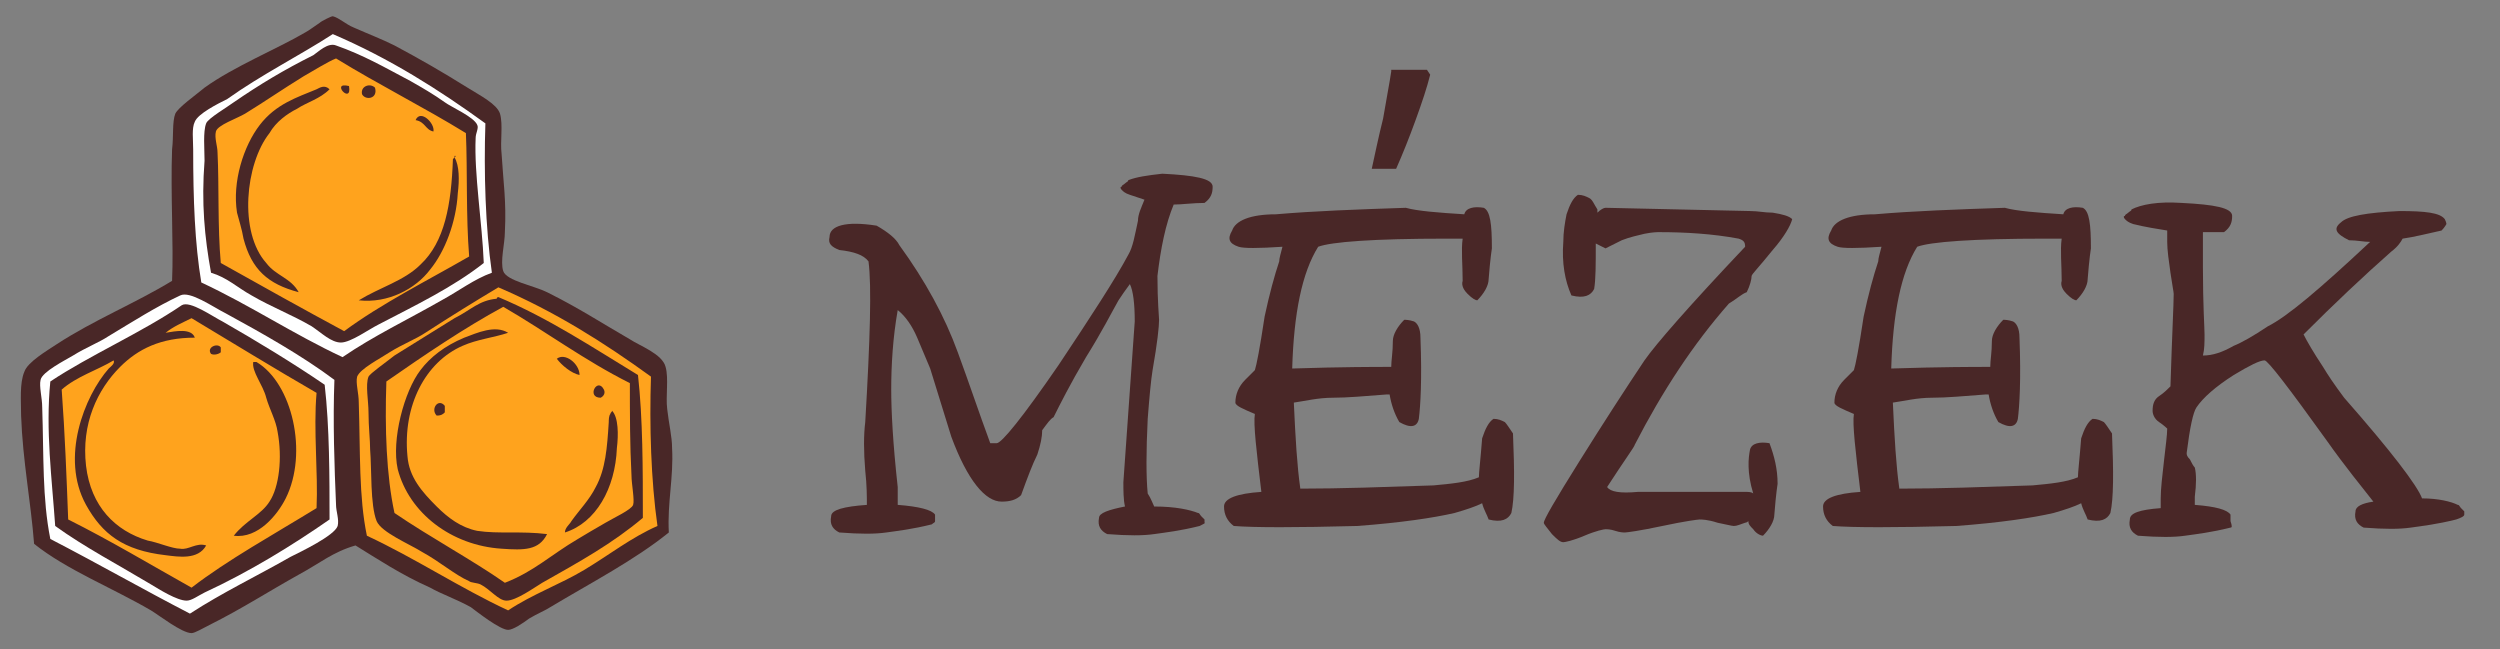 <?xml version="1.0" encoding="utf-8"?>
<!-- Generator: Adobe Illustrator 19.1.0, SVG Export Plug-In . SVG Version: 6.00 Build 0)  -->
<svg version="1.1" id="Layer_2" xmlns="http://www.w3.org/2000/svg" xmlns:xlink="http://www.w3.org/1999/xlink" x="0px" y="0px"
	 viewBox="0 0 154 40" enable-background="new 0 0 154 40" xml:space="preserve">
<rect x="0" y="0" width="154" height="40" fill="#808080" stroke="none"/>
<g>
	<path fill="#492727" d="M73.9,32.4c-1.2,0.3-2.1,0.4-2.8,0.5c-0.7,0.1-1.6,0.1-2.9,0c-0.4-0.2-0.6-0.5-0.5-1c0-0.3,0.6-0.5,1.6-0.7
		c-0.1-0.4-0.1-1-0.1-1.5l0.7-9.9c0-1.1-0.1-1.9-0.3-2.3c-0.3,0.4-0.5,0.7-0.7,1c-0.4,0.7-1,1.9-2,3.5c-1,1.7-1.6,2.9-2,3.7
		c-0.2,0.1-0.4,0.4-0.7,0.8c0,0.4-0.1,0.9-0.3,1.5c-0.3,0.6-0.6,1.4-1,2.5c-0.3,0.3-0.7,0.4-1.2,0.4c-1,0-2.1-1.3-3.1-4l-1.3-4.2
		l-0.8-1.9c-0.3-0.7-0.7-1.3-1.2-1.7c-0.3,1.7-0.4,3.4-0.4,4.9c0,1.3,0.1,3.3,0.4,6c0,0.4,0,0.7,0,1.1c1.3,0.1,2.1,0.3,2.3,0.6
		c0,0,0,0.1,0,0.1c0,0,0,0.1,0,0.1c0,0,0,0.1,0,0.2c0,0.1-0.1,0.1-0.2,0.2c-1.2,0.3-2.1,0.4-2.8,0.5c-0.7,0.1-1.6,0.1-2.9,0
		c-0.4-0.2-0.6-0.5-0.5-1c0-0.4,0.8-0.6,2.2-0.7c0-0.5,0-1.2-0.1-2.1c-0.1-1.2-0.1-2.2,0-3c0.3-5.1,0.4-8.4,0.2-9.9
		c-0.3-0.4-0.9-0.6-1.8-0.7c-0.5-0.2-0.7-0.4-0.6-0.8c0-0.7,1-1,2.9-0.7c0.7,0.4,1.2,0.8,1.4,1.2c1.6,2.2,2.8,4.4,3.6,6.6
		c0.7,1.9,1.3,3.7,2,5.6h0.4c0.3,0,1.6-1.6,3.8-4.8c2-3,3.5-5.3,4.3-6.8c0.3-0.5,0.4-1.2,0.6-2.1c0-0.4,0.2-0.8,0.4-1.3
		c-0.3-0.1-0.6-0.2-0.9-0.3c-0.3-0.1-0.4-0.2-0.5-0.3c-0.1-0.1-0.1-0.2,0-0.2c0-0.1,0.1-0.1,0.2-0.2c0.1-0.1,0.2-0.1,0.2-0.2
		c0.5-0.2,1.2-0.3,2.1-0.4c2,0.1,3.1,0.3,3.1,0.8c0,0.4-0.1,0.7-0.5,1c-0.7,0-1.4,0.1-1.9,0.1c-0.5,1.2-0.8,2.7-1,4.4
		c0,1.6,0.1,2.5,0.1,2.7c0,0.4-0.1,1.4-0.4,3.1c-0.1,0.6-0.2,1.7-0.3,3c-0.1,2-0.1,3.6,0,4.6c0.2,0.3,0.3,0.6,0.4,0.8
		c1.3,0,2.2,0.2,2.7,0.4c0.1,0,0.1,0.1,0.2,0.2c0.1,0.1,0.1,0.1,0.2,0.2c0,0.1,0,0.1,0,0.2C74.3,32.2,74.1,32.3,73.9,32.4z"/>
	<path fill="#492727" d="M90.2,13.2c0.1-0.4,0.6-0.5,1.2-0.4c0.4,0.2,0.5,1,0.5,2.5c0,0-0.1,0.6-0.2,1.9c0,0.4-0.3,0.9-0.7,1.3
		c-0.1,0-0.3-0.1-0.6-0.4c-0.2-0.2-0.4-0.5-0.3-0.8c0-1-0.1-1.9,0-2.6h-1c-4.5,0-7.1,0.2-7.9,0.5c-1,1.6-1.5,4.1-1.6,7.5
		c3.1-0.1,5.1-0.1,6.1-0.1c0-0.4,0.1-0.9,0.1-1.6c0-0.4,0.3-0.9,0.7-1.3c0.1,0,0.3,0,0.6,0.1c0.2,0.1,0.4,0.4,0.4,1
		c0.1,2.6,0,4.2-0.1,5c-0.1,0.5-0.5,0.6-1.2,0.2c-0.3-0.5-0.5-1.1-0.6-1.7h-0.2c-1.3,0.1-2.4,0.2-3.3,0.2s-1.7,0.2-2.4,0.3
		c0.1,2.2,0.2,3.9,0.4,5.3c2.5,0,5.2-0.1,8.2-0.2c1.1-0.1,2.1-0.2,2.8-0.5c0-0.3,0.1-1.1,0.2-2.4c0.2-0.6,0.4-1,0.7-1.2
		c0.3,0,0.5,0.1,0.7,0.2c0.1,0.1,0.3,0.4,0.5,0.7c0.1,2.4,0.1,4-0.1,4.9c-0.2,0.4-0.6,0.6-1.4,0.4c-0.1-0.3-0.3-0.6-0.4-1
		c-0.4,0.2-1,0.4-1.7,0.6c-1.3,0.3-3.3,0.6-6,0.8c-3.8,0.1-6.3,0.1-7.6,0c-0.4-0.3-0.6-0.7-0.6-1.2c0-0.5,0.8-0.8,2.3-0.9
		c-0.3-2.5-0.5-4.2-0.4-4.8c-0.7-0.3-1.2-0.5-1.2-0.7c0-0.5,0.2-1,0.6-1.4l0.6-0.6c0.1-0.3,0.3-1.3,0.6-3.3c0.3-1.4,0.6-2.5,0.9-3.4
		c0-0.2,0.1-0.5,0.2-0.9c-1.5,0.1-2.4,0.1-2.7,0c-0.6-0.2-0.7-0.5-0.4-1c0.2-0.6,1.1-1,2.7-1c2.3-0.2,5-0.3,8-0.4
		C87.3,13,88.6,13.1,90.2,13.2z"/>
	<path fill="#492727" d="M107.8,27.7c0.1-0.4,0.6-0.5,1.2-0.4c0.3,0.8,0.5,1.6,0.5,2.5c0,0-0.1,0.6-0.2,1.9c0,0.4-0.3,0.9-0.7,1.3
		c-0.1,0-0.4-0.1-0.6-0.4c-0.2-0.2-0.3-0.3-0.3-0.5c0,0-0.1,0.1-0.2,0.1c-0.3,0.1-0.5,0.2-0.7,0.2c-0.1,0-0.5-0.1-1-0.2
		c-0.6-0.2-1-0.2-1.1-0.2c-0.1,0-0.9,0.1-2.3,0.4c-1.4,0.3-2.2,0.4-2.3,0.4c-0.1,0-0.3,0-0.6-0.1c-0.3-0.1-0.5-0.1-0.6-0.1
		s-0.6,0.1-1.3,0.4s-1.2,0.4-1.3,0.4c-0.2,0-0.4-0.2-0.7-0.5c-0.3-0.4-0.5-0.6-0.5-0.7c0-0.2,0.7-1.4,2.2-3.8c1.5-2.4,2.8-4.4,4-6.2
		c0.7-1,2.7-3.3,6.2-7c0-0.3-0.1-0.4-0.4-0.5c-1.6-0.3-3.3-0.4-4.9-0.4c-0.1,0-0.4,0-0.9,0.1c-0.4,0.1-0.9,0.2-1.4,0.4l-1,0.5
		c-0.2-0.1-0.4-0.2-0.6-0.3c0,1.3,0,2.2-0.1,2.8c-0.2,0.4-0.6,0.6-1.4,0.4c-0.4-0.9-0.6-2-0.5-3.3c0-0.6,0.1-1.2,0.2-1.7
		c0.2-0.6,0.4-1,0.7-1.2c0.3,0,0.5,0.1,0.7,0.2s0.3,0.4,0.5,0.7v0.2c0.2-0.2,0.4-0.3,0.5-0.3l8.9,0.2c0.5,0,0.9,0.1,1.4,0.1
		c0.6,0.1,1,0.2,1.2,0.4c-0.1,0.4-0.5,1.1-1.2,1.9c-0.8,1-1.3,1.5-1.3,1.6c0,0.2-0.1,0.6-0.3,1c-0.3,0.1-0.6,0.4-1.1,0.7
		c-2.2,2.5-4.1,5.4-5.8,8.7c0,0.1-0.6,0.9-1.7,2.6c0.2,0.3,0.8,0.4,1.9,0.3c0.1,0,1.2,0,3.3,0h3.3c0.2,0,0.4,0,0.5,0.1
		C107.6,29.1,107.7,28.2,107.8,27.7z"/>
	<path fill="#492727" d="M127.1,13.2c0.1-0.4,0.6-0.5,1.2-0.4c0.4,0.2,0.5,1,0.5,2.5c0,0-0.1,0.6-0.2,1.9c0,0.4-0.3,0.9-0.7,1.3
		c-0.1,0-0.3-0.1-0.6-0.4c-0.2-0.2-0.4-0.5-0.3-0.8c0-1-0.1-1.9,0-2.6h-1c-4.5,0-7.1,0.2-7.9,0.5c-1,1.6-1.5,4.1-1.6,7.5
		c3.1-0.1,5.1-0.1,6.1-0.1c0-0.4,0.1-0.9,0.1-1.6c0-0.4,0.3-0.9,0.7-1.3c0.1,0,0.3,0,0.6,0.1c0.2,0.1,0.4,0.4,0.4,1
		c0.1,2.6,0,4.2-0.1,5c-0.1,0.5-0.5,0.6-1.2,0.2c-0.3-0.5-0.5-1.1-0.6-1.7h-0.2c-1.3,0.1-2.4,0.2-3.3,0.2s-1.7,0.2-2.4,0.3
		c0.1,2.2,0.2,3.9,0.4,5.3c2.5,0,5.2-0.1,8.2-0.2c1.1-0.1,2.1-0.2,2.8-0.5c0-0.3,0.1-1.1,0.2-2.4c0.2-0.6,0.4-1,0.7-1.2
		c0.3,0,0.5,0.1,0.7,0.2c0.1,0.1,0.3,0.4,0.5,0.7c0.1,2.4,0.1,4-0.1,4.9c-0.2,0.4-0.6,0.6-1.4,0.4c-0.1-0.3-0.3-0.6-0.4-1
		c-0.4,0.2-1,0.4-1.7,0.6c-1.3,0.3-3.3,0.6-6,0.8c-3.8,0.1-6.3,0.1-7.6,0c-0.4-0.3-0.6-0.7-0.6-1.2c0-0.5,0.8-0.8,2.3-0.9
		c-0.3-2.5-0.5-4.2-0.4-4.8c-0.7-0.3-1.2-0.5-1.2-0.7c0-0.5,0.2-1,0.6-1.4l0.6-0.6c0.1-0.3,0.3-1.3,0.6-3.3c0.3-1.4,0.6-2.5,0.9-3.4
		c0-0.2,0.1-0.5,0.2-0.9c-1.5,0.1-2.4,0.1-2.7,0c-0.6-0.2-0.7-0.5-0.4-1c0.2-0.6,1.1-1,2.7-1c2.3-0.2,5-0.3,8-0.4
		C124.2,13,125.5,13.1,127.1,13.2z"/>
	<path fill="#492727" d="M137.4,32.5c-1.2,0.3-2.1,0.4-2.8,0.5c-0.7,0.1-1.6,0.1-2.9,0c-0.4-0.2-0.6-0.5-0.5-1
		c0-0.4,0.6-0.6,1.9-0.7c0-0.2,0-0.4,0-0.6c0-0.6,0.1-1.4,0.2-2.3c0.1-0.9,0.2-1.6,0.2-2c0,0-0.2-0.2-0.5-0.4s-0.4-0.5-0.4-0.7
		c0-0.4,0.1-0.7,0.4-0.9c0.3-0.2,0.5-0.4,0.7-0.6c0.1-3.2,0.2-5.1,0.2-5.7c0-0.1-0.1-0.6-0.2-1.3c-0.1-0.7-0.2-1.4-0.2-1.9
		c0-0.2,0-0.5,0-0.7c-0.6-0.1-1.3-0.2-2.1-0.4c-0.3-0.1-0.4-0.2-0.5-0.3c-0.1-0.1-0.1-0.2,0-0.2c0-0.1,0.1-0.1,0.2-0.2
		c0.1-0.1,0.2-0.1,0.2-0.2c0.6-0.3,1.6-0.5,3.1-0.4c2,0.1,3.1,0.3,3.1,0.8c0,0.4-0.1,0.7-0.5,1c-0.7,0-1.1,0-1.3,0
		c0,0.6,0,1.4,0,2.2c0,2.3,0.1,3.7,0.1,4.1c0,0.5,0,0.9-0.1,1.3c0.6,0,1.2-0.2,1.9-0.6c0.5-0.2,1.2-0.6,2.1-1.2
		c1.2-0.6,3.2-2.3,6.3-5.2c-0.4,0-0.8-0.1-1.3-0.1c-0.8-0.4-1-0.7-0.5-1.1c0.4-0.4,1.6-0.6,3.6-0.7c1.6,0,2.5,0.1,2.8,0.5
		c0.1,0.2,0.1,0.3,0.1,0.3c0,0-0.1,0.2-0.3,0.4c-0.9,0.2-1.7,0.4-2.4,0.5l0,0c-0.1,0.2-0.3,0.5-0.7,0.8c-1.7,1.5-3.5,3.2-5.4,5.1
		c0.2,0.4,0.6,1.1,1.2,2c0.3,0.5,0.7,1.1,1.3,1.9c2.9,3.3,4.5,5.4,4.8,6.2c1,0,1.8,0.2,2.2,0.4c0.1,0,0.1,0.1,0.2,0.2
		c0.1,0.1,0.1,0.1,0.2,0.2c0,0.1,0,0.1,0,0.2s-0.2,0.2-0.5,0.3c-1.2,0.3-2.1,0.4-2.8,0.5c-0.7,0.1-1.6,0.1-2.9,0
		c-0.4-0.2-0.6-0.5-0.5-1c0-0.3,0.4-0.5,1.1-0.6c-0.7-0.9-1.7-2.1-2.9-3.8c-2.3-3.2-3.6-4.9-3.8-4.9c-0.3,0-0.9,0.3-1.9,0.9
		c-1.1,0.7-1.9,1.4-2.3,2c-0.2,0.3-0.4,1.2-0.6,2.8c0,0.1,0,0.2,0.2,0.4c0.1,0.2,0.2,0.4,0.3,0.5c0.1,0.4,0.1,1,0,1.8
		c0,0.2,0,0.4,0,0.5c1.3,0.1,2,0.3,2.2,0.6c0,0,0,0.1,0,0.1c0,0,0,0.1,0,0.1s0,0.1,0,0.2C137.5,32.4,137.5,32.5,137.4,32.5z"/>
</g>
<path fill="#492727" d="M85.7,4.4c-0.1,0.7-0.3,1.7-0.5,2.9c-0.3,1.2-0.5,2.2-0.7,3.1h1.5c0.4-0.9,0.8-1.9,1.2-3
	c0.4-1.1,0.7-2,0.9-2.8l-0.2-0.3H85.7z"/>
<g>
	<path fill-rule="evenodd" clip-rule="evenodd" fill="#492727" d="M2.1,33.5c2,1.6,4.8,2.7,7.2,4.1c0.5,0.3,1.9,1.4,2.5,1.4
		c0.2,0,0.7-0.3,1.1-0.5c2-1,3.7-2.1,5.5-3.1c1.3-0.7,2.1-1.4,3.5-1.8c1.3,0.8,2.8,1.8,4.6,2.6c0.7,0.4,1.6,0.7,2.5,1.2
		c0.4,0.3,1.8,1.4,2.3,1.4c0.3,0,0.9-0.4,1.3-0.7c0.5-0.3,1-0.5,1.3-0.7c2.5-1.5,5.2-2.9,7.3-4.6c-0.1-1.8,0.3-3.4,0.2-5.2
		c0-0.7-0.2-1.5-0.3-2.4c-0.1-0.8,0.1-1.9-0.1-2.6c-0.2-0.8-1.6-1.3-2.2-1.7c-1.9-1.1-3.1-1.9-5.1-2.9c-0.8-0.4-2.5-0.7-2.7-1.3
		c-0.2-0.6,0.1-1.7,0.1-2.4c0.1-1.9-0.1-3.1-0.2-4.8c-0.1-0.8,0.1-1.8-0.1-2.5c-0.2-0.6-1.2-1.1-2-1.6c-1.6-1-3-1.8-4.5-2.6
		c-0.8-0.4-1.6-0.7-2.5-1.1c-0.5-0.2-0.9-0.6-1.3-0.7c-0.1,0-0.7,0.3-0.8,0.4C19.4,1.6,19,1.9,18.8,2c-1.7,1-4.4,2.1-6.2,3.4
		C12,5.9,11,6.6,10.8,7c-0.2,0.5-0.1,1.4-0.2,2.2c-0.1,2.7,0.1,5.9,0,8.1c-2.3,1.4-4.8,2.4-7.1,3.9c-0.6,0.4-1.8,1.1-2,1.7
		c-0.3,0.7-0.2,1.8-0.2,2.7C1.4,28.4,1.9,30.9,2.1,33.5z"/>
	<path fill-rule="evenodd" clip-rule="evenodd" fill="#FFFFFF" d="M20.5,2.1c3.5,1.5,6.5,3.4,9.4,5.5c-0.1,3,0,6.4,0.4,9.2
		c-1.1,0.4-2,1.1-3.1,1.7c-2.1,1.2-4.2,2.2-6.1,3.5c-3-1.4-5.7-3.2-8.7-4.6c-0.4-2.4-0.5-5.1-0.5-8.2c0-0.6-0.1-1.3,0.1-1.7
		c0.2-0.5,1.4-1.1,2-1.4C16.1,4.6,18.5,3.4,20.5,2.1z M29.3,8.5c0-0.3,0.2-0.6,0.1-0.8c-0.2-0.5-1.6-1.1-2-1.4
		C26.7,5.8,26,5.4,25.3,5c-1.7-0.9-2.9-1.6-4.6-2.2c-0.5-0.2-1.1,0.4-1.4,0.6c-1.8,0.9-3.3,1.8-4.9,2.9c-0.4,0.3-1.6,1-1.7,1.3
		c-0.2,0.5-0.1,1.6-0.1,2.3c-0.2,2.6,0,4.7,0.4,6.9c1,0.3,1.6,0.9,2.5,1.4c1.2,0.7,2.5,1.2,3.7,1.9c0.6,0.4,1.2,1,1.8,1
		c0.6,0,1.7-0.8,2.3-1.1c2.3-1.2,4.6-2.3,6.5-3.8C29.7,13.7,29.2,10.7,29.3,8.5z"/>
	<path fill-rule="evenodd" clip-rule="evenodd" fill="#FFA31D" d="M28.7,8.2c0.1,2.4,0,5.1,0.2,7.6c-2.6,1.5-5.4,2.9-7.7,4.6
		c-2.6-1.4-5.1-2.8-7.6-4.2c-0.2-2.2-0.1-4.8-0.2-6.8c0-0.4-0.2-0.9-0.1-1.3c0.1-0.4,1.3-0.8,1.8-1.1c1.3-0.8,2.3-1.5,3.6-2.3
		c0.7-0.4,1.5-0.9,2-1.1C23.3,5.2,26.1,6.6,28.7,8.2z M21.5,5.3C20.3,5,21.7,6.5,21.5,5.3L21.5,5.3z M22.3,5.8
		c0.2,0.4,1,0.3,0.8-0.4C22.8,5.1,22.2,5.3,22.3,5.8z M19.5,5.5c-1.2,0.5-2.5,0.9-3.5,2.2c-1,1.3-1.7,3.5-1.4,5.4
		c0.1,0.4,0.3,1,0.4,1.6c0.5,1.9,1.5,2.8,3.4,3.3c-0.5-0.9-1.4-1-2-1.8c-1.7-1.9-1.3-6.1,0.2-8C17,7.5,17.7,7,18.3,6.7
		c0.6-0.4,1.4-0.6,2-1.2C20,5.2,19.7,5.4,19.5,5.5z M25.6,7.4c0.6,0.1,0.6,0.6,1.1,0.7C26.8,7.6,25.9,6.7,25.6,7.4z M28,9.6
		c0,0.1,0,0.1-0.1,0.2c-0.1,2.8-0.5,5.1-2,6.5c-1,1-2.5,1.4-3.8,2.2c1.8,0.2,3.5-0.7,4.4-1.9c0.9-1.1,1.6-2.9,1.7-4.7
		c0.1-0.8,0.1-1.7-0.2-2.2C28.1,9.6,28.1,9.6,28,9.6z"/>
	<path fill-rule="evenodd" clip-rule="evenodd" fill="#FFA31D" d="M30.7,17.7c3.5,1.5,6.5,3.4,9.4,5.5c-0.1,3,0,6.4,0.4,9.2
		c-1.6,0.7-3,1.8-4.5,2.7c-1.5,0.9-3.2,1.5-4.7,2.5c-3-1.4-5.7-3.2-8.7-4.6c-0.5-2.4-0.4-5.1-0.5-8.2c0-0.6-0.2-1.2-0.1-1.6
		c0.2-0.5,1.4-1.1,2-1.5c0.8-0.5,1.6-0.8,2.2-1.2C27.9,19.4,29.2,18.6,30.7,17.7z M28,19.6c-1.3,0.8-2.4,1.5-3.7,2.3
		c-0.5,0.4-1.5,1.1-1.6,1.3c-0.2,0.5,0,1.5,0,2.2c0,0.9,0.1,1.7,0.1,2.3c0.1,1.2,0,3.4,0.4,4.4c0.3,0.7,2,1.4,2.8,1.9
		c1.1,0.6,2,1.4,2.9,1.8c0.1,0.1,0.5,0.1,0.7,0.2c0.6,0.3,1.1,1,1.6,1c0.6,0,1.7-0.8,2.2-1.1c2.3-1.3,4.3-2.4,6.2-4
		c0-3,0-6.1-0.3-8.8c-2.8-1.7-5.5-3.5-8.6-4.8c0,0-0.1,0-0.1,0.1C29.5,18.5,29,19.1,28,19.6z"/>
	<path fill-rule="evenodd" clip-rule="evenodd" fill="#FFFFFF" d="M20.6,23.4c-0.1,2.5,0,5.4,0.1,7.7c0,0.4,0.2,0.9,0.1,1.3
		c-0.2,0.6-2.3,1.6-2.9,1.9c-2.1,1.2-4.2,2.2-6.2,3.5c-2.9-1.5-5.7-3.1-8.6-4.6c-0.5-2.5-0.4-5.1-0.5-8.1c0-0.6-0.2-1.3-0.1-1.7
		c0.1-0.5,1.5-1.2,2-1.5c0.8-0.5,1.6-0.8,2.2-1.2c1.5-0.9,2.9-1.8,4.4-2.5c0.6-0.3,2,0.7,2.8,1.1C16.1,20.5,18.6,21.9,20.6,23.4z
		 M13.7,19.8c-0.6-0.3-2-1.3-2.5-1c-2.5,1.7-5.7,3.1-8.1,4.7c-0.3,3,0.1,6,0.3,8.9c1.8,1.3,3.9,2.4,5.9,3.6c0.5,0.3,1.6,1,2.2,1
		c0.3,0,0.7-0.3,1.1-0.5c2.8-1.3,5.4-2.9,7.7-4.5c0-2.6,0-5.7-0.3-8.3C18.1,22.4,15.8,21,13.7,19.8z"/>
	<path fill-rule="evenodd" clip-rule="evenodd" fill="#FFA31D" d="M38.8,23.6c0,1.9,0,3.8,0.1,5.7c0,0.5,0.2,1.5,0.1,1.8
		c-0.1,0.3-1.2,0.8-1.7,1.1c-0.7,0.4-1.2,0.7-1.7,1c-1.7,1-2.7,2-4.5,2.7c-2-1.4-4.6-2.8-6.8-4.3c-0.5-2.3-0.6-5.2-0.5-8.1
		c2.3-1.6,4.8-3.3,7.2-4.6C33.6,20.4,36,22.2,38.8,23.6z M28.6,20.8c-1.2,0.5-2.1,1.2-2.7,2c-1,1.3-1.8,4.3-1.4,6.1
		c0.7,2.7,3.3,4.7,6.4,4.9c1.4,0.1,2.3,0.1,2.8-0.9c-1.6-0.2-3,0-4.3-0.2c-1-0.2-1.8-0.8-2.5-1.5c-0.9-0.9-1.7-1.8-1.8-3.1
		c-0.3-3.1,1.1-5.8,3.4-6.8c0.9-0.4,1.9-0.5,2.8-0.8C30.5,20,29.4,20.5,28.6,20.8z M34.3,22.1c0.3,0.4,0.9,0.9,1.4,1
		C35.7,22.4,34.8,21.7,34.3,22.1z M37,24.5c0.2-0.1,0.3-0.3,0.2-0.5C36.8,23.2,36.1,24.5,37,24.5z M26.9,25.6c0.3,0,0.4-0.1,0.5-0.2
		c0-0.1,0-0.3,0-0.4C27,24.5,26.5,25.2,26.9,25.6z M37.7,25.3c0,0.1-0.1,0.1-0.1,0.2c-0.1,0.1-0.1,0.4-0.1,0.5
		c-0.1,1.6-0.2,2.9-0.8,4c-0.4,0.8-1,1.4-1.5,2.1c-0.1,0.2-0.4,0.4-0.4,0.7c1.9-0.6,3.1-2.7,3.2-5.2c0.1-0.8,0.1-1.9-0.3-2.3
		C37.8,25.3,37.8,25.3,37.7,25.3z"/>
	<path fill-rule="evenodd" clip-rule="evenodd" fill="#FFA31D" d="M19.5,24.2c-0.2,2.3,0.1,4.9,0,7.1c-2.6,1.6-5.5,3.2-7.7,4.9
		c-2.5-1.4-5-2.9-7.6-4.2c-0.1-2.6-0.2-5.3-0.4-8C4.7,23.2,6,22.8,7,22.2c0.1,0.2-0.2,0.4-0.3,0.5c-1.5,1.7-3,5.5-1.4,8.4
		c1,1.8,2.3,2.8,4.9,3.1c0.8,0.1,2,0.3,2.5-0.6c-0.6-0.2-1.1,0.3-1.6,0.2c-0.5,0-1.4-0.4-2-0.5c-2-0.6-3.5-2.1-3.8-4.6
		C5,26.1,6,24,7.4,22.6c1.1-1.1,2.5-1.8,4.6-1.8c-0.2-0.6-1.2-0.4-1.8-0.3c0.5-0.4,1-0.6,1.6-0.9C14.3,21.1,16.9,22.7,19.5,24.2z
		 M13,21.8c0.2,0.1,0.5,0,0.6-0.1c0-0.1,0-0.2,0-0.3C13.4,21.1,12.7,21.4,13,21.8z M17.6,30.7c1.4-2.8,0.4-7.1-1.8-8.4
		c-0.1,0-0.1,0-0.2,0c-0.1,0.6,0.6,1.4,0.8,2.2c0.2,0.7,0.6,1.4,0.7,2.1c0.3,1.6,0.1,3.4-0.5,4.3c-0.5,0.8-1.5,1.2-2.2,2.1
		C15.9,33.2,17.1,31.7,17.6,30.7z"/>
</g>
</svg>

